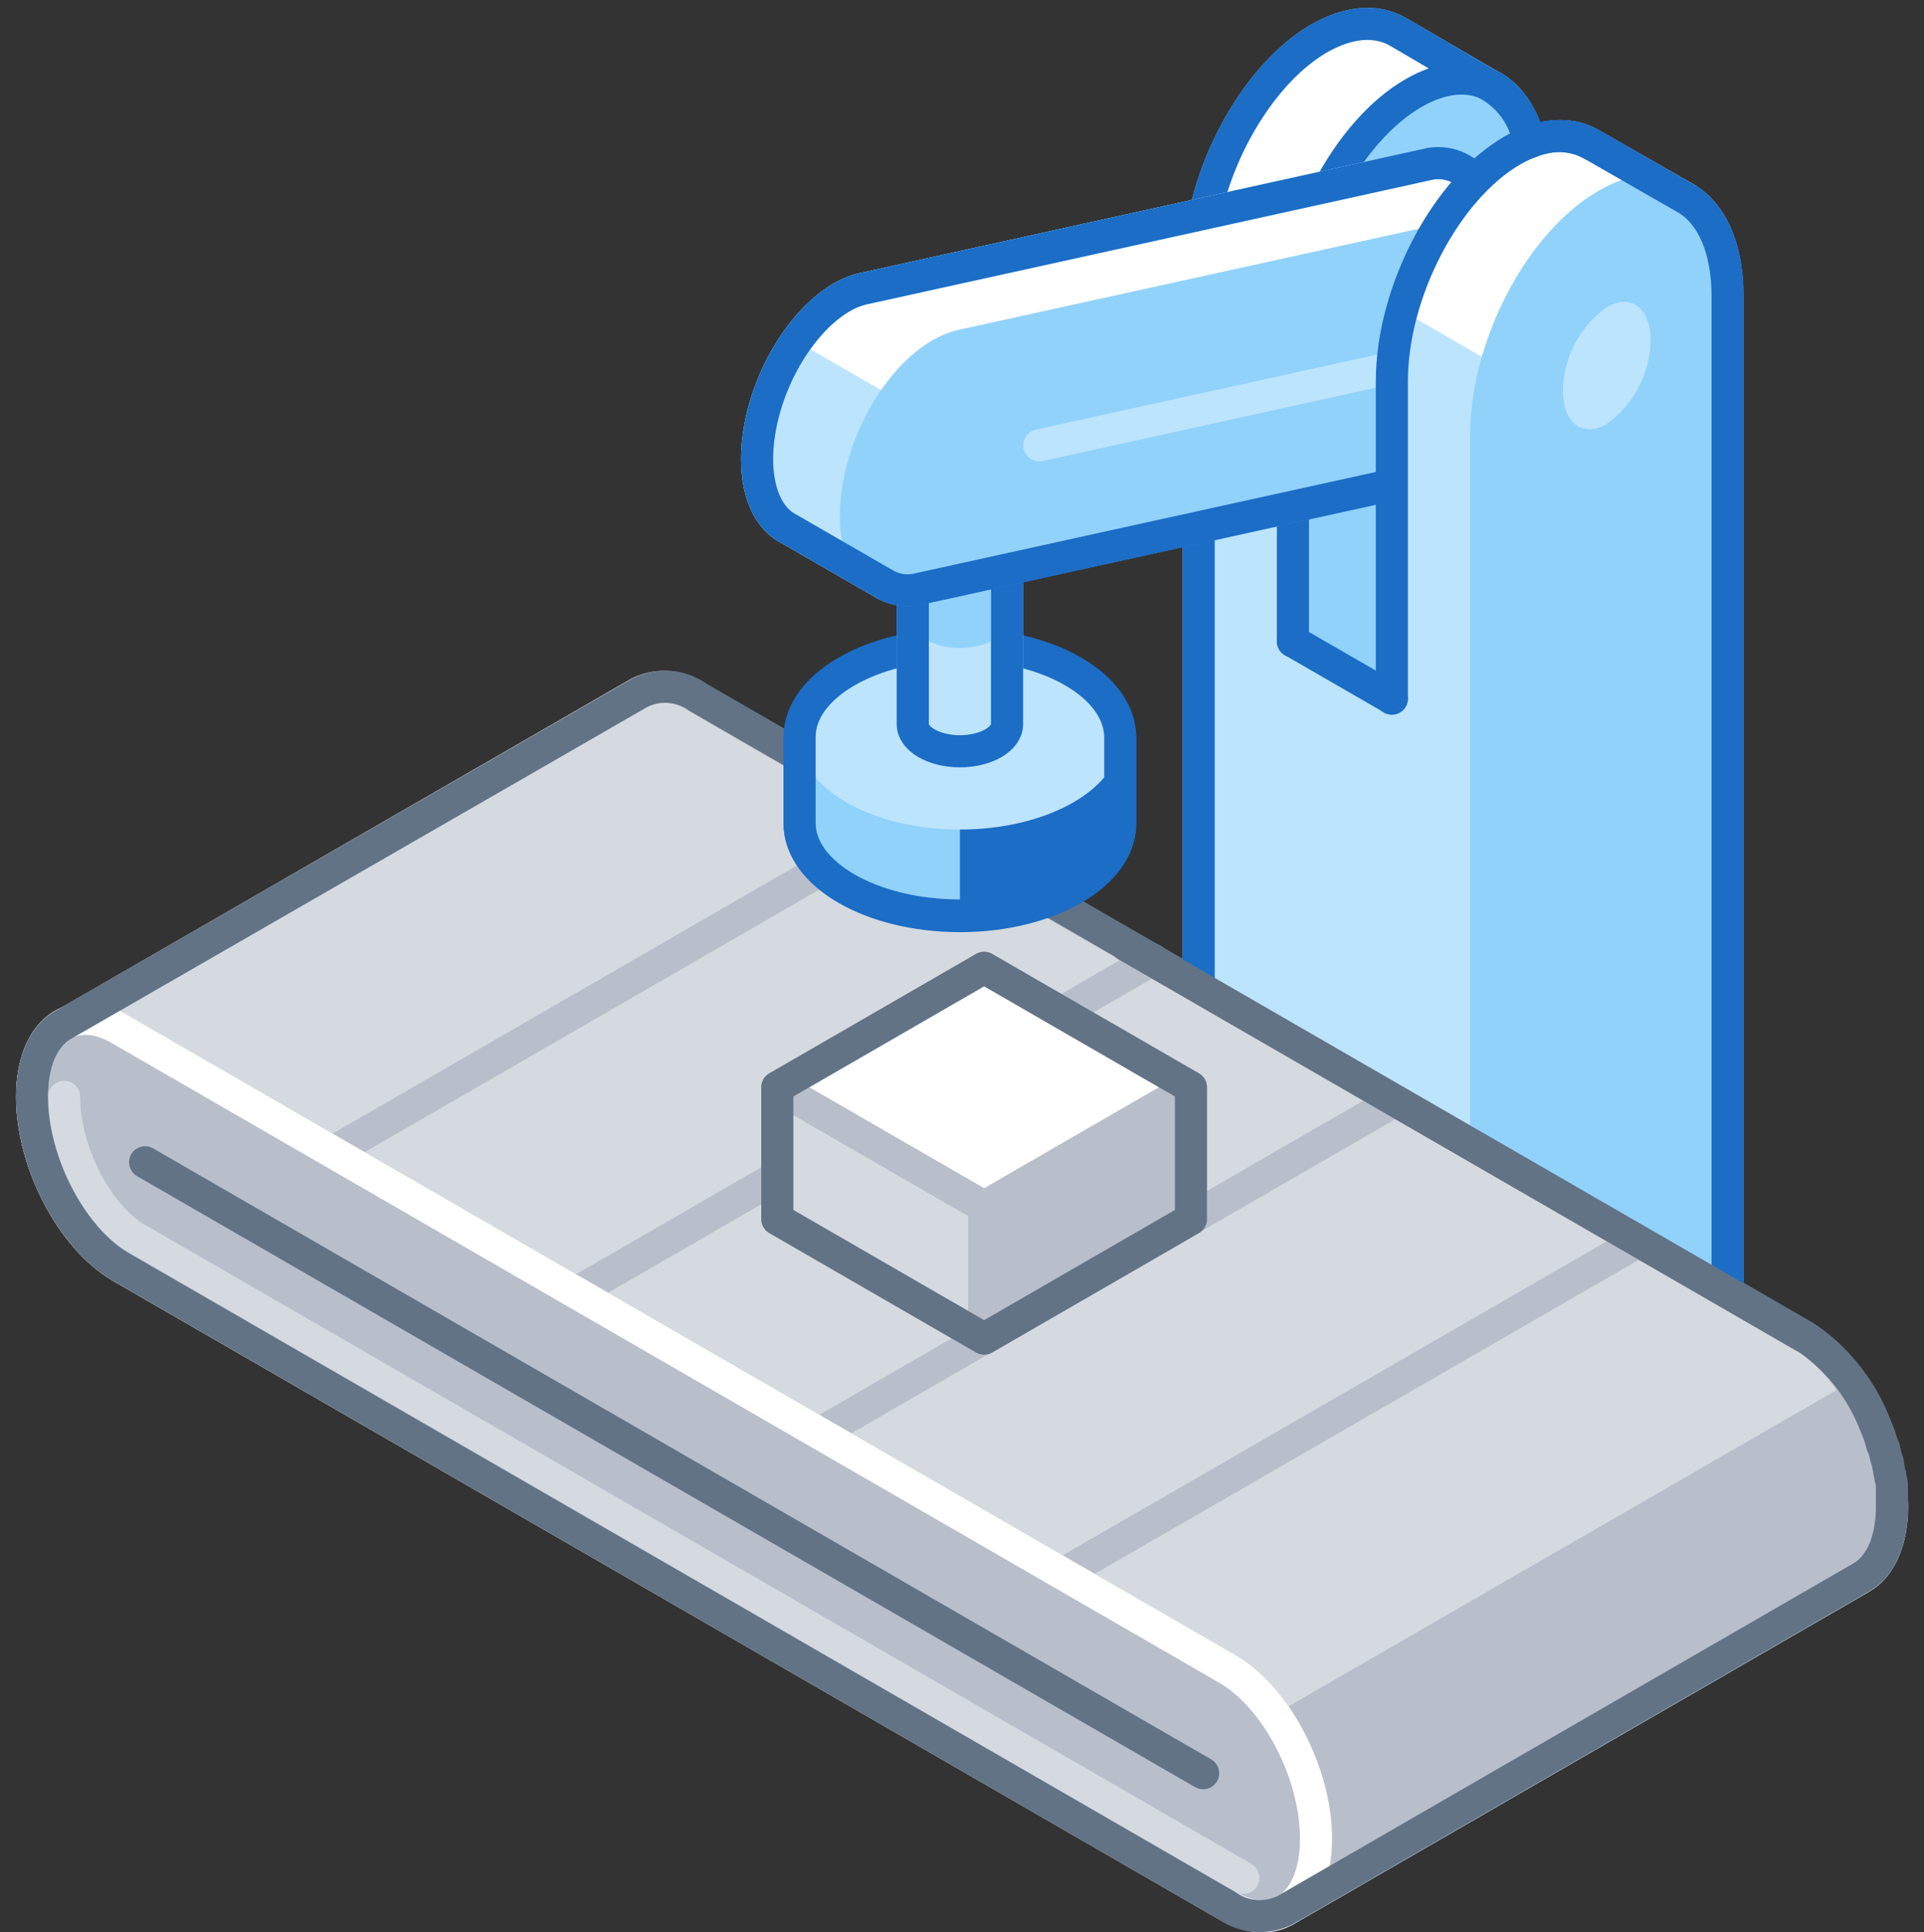 <svg xmlns="http://www.w3.org/2000/svg" xmlns:xlink="http://www.w3.org/1999/xlink" viewBox="0 0 120 120.5"><rect x="0" y="0" width="120" height="120.5" fill="#333333" stroke="none"/><defs><style>.cls-1,.cls-13,.cls-18,.cls-19,.cls-4,.cls-7,.cls-8{fill:none;}.cls-17,.cls-2{fill:#91d2fb;}.cls-11,.cls-18,.cls-2{stroke:#91d2fb;}.cls-11,.cls-13,.cls-16,.cls-18,.cls-19,.cls-2,.cls-3,.cls-4,.cls-5,.cls-6,.cls-7,.cls-8,.cls-9{stroke-linecap:round;stroke-linejoin:round;stroke-width:2px;}.cls-3{fill:#d5dae0;}.cls-3,.cls-4,.cls-5,.cls-9{stroke:#b8bfca;}.cls-5,.cls-6{fill:#b8bfca;}.cls-6{stroke:#d5dae0;}.cls-7{stroke:#fff;}.cls-8{stroke:#627386;}.cls-12,.cls-9{fill:#fff;}.cls-10{clip-path:url(#clip-path);}.cls-11,.cls-14{fill:#bde4fd;}.cls-13,.cls-16{stroke:#1b6dc6;}.cls-15{clip-path:url(#clip-path-2);}.cls-16{fill:#1b6dc6;}.cls-19{stroke:#bde4fd;}</style><clipPath id="clip-path"><path class="cls-1" d="M115.33,42.82s-1.89,40.51-2.86,40.51S71.89,59.85,71.89,59.85,55.83,61.46,55,61.48s-23.5-8-25-20.65S21.5.5,21.5.5h93.83L118,35.62Z"/></clipPath><clipPath id="clip-path-2"><path class="cls-1" d="M99.26,9c-1.32-.77-3-.71-4.93.38-4.15,2.4-7.52,8.84-7.52,14.39l6.29,78L47.22,61.6,42,24.86l9.19-16.4L74.28,5.67l25.93-.77Z"/></clipPath></defs><title>manufacturing</title><g id="Layer_2" data-name="Layer 2"><g id="Industries"><line class="cls-2" x1="83.72" y1="50.07" x2="83.72" y2="81.47"/><path class="cls-3" d="M118,93.91c0-4.08-2.48-8.81-5.54-10.58l-69-39.85a3.53,3.53,0,0,0-3.62-.28h0L3.91,63.93l76.27,55.2,35.91-20.74h0C117.26,97.71,118,96.15,118,93.91Z"/><line class="cls-4" x1="102.21" y1="77.41" x2="66.29" y2="98.14"/><line class="cls-4" x1="87.03" y1="68.64" x2="50.6" y2="89.67"/><line class="cls-4" x1="71.89" y1="59.85" x2="36.51" y2="80.28"/><line class="cls-4" x1="56.66" y1="51.11" x2="20.74" y2="71.85"/><path class="cls-5" d="M80.18,119.13l35.91-20.74h0c1.17-.68,1.92-2.24,1.92-4.48A13.94,13.94,0,0,0,116,87L71.72,112.55Z"/><path class="cls-5" d="M76.55,118.84,7.53,79C4.47,77.22,2,72.48,2,68.4H2c0-4.07,2.48-6,5.54-4.18l69,39.85c3.06,1.76,5.54,6.5,5.54,10.58h0C82.09,118.73,79.61,120.6,76.55,118.84Z"/><path class="cls-6" d="M77.55,117.1l-69-39.85C6.07,75.83,4,71.78,4,68.4"/><path class="cls-7" d="M76.55,118.84,7.53,79C4.47,77.22,2,72.48,2,68.4H2c0-4.07,2.48-6,5.54-4.18l69,39.85c3.06,1.76,5.54,6.5,5.54,10.58h0C82.09,118.73,79.61,120.6,76.55,118.84Z"/><path class="cls-8" d="M118,93.91c0-.27,0-.55,0-.83l0-.26c0-.2,0-.39-.07-.58s0-.21-.05-.31-.07-.36-.11-.54,0-.21-.07-.32-.09-.36-.15-.54,0-.2-.09-.3-.12-.38-.19-.56l-.09-.27c-.08-.21-.17-.41-.25-.62a1.54,1.54,0,0,1-.08-.19,11.61,11.61,0,0,0-4.32-5.26l-69-39.85a3.53,3.53,0,0,0-3.62-.28h0L3.91,63.93h0C2.74,64.61,2,66.17,2,68.4,2,72.48,4.47,77.22,7.53,79l69,39.84h0a3.56,3.56,0,0,0,3.62.28h0l35.91-20.74h0C117.26,97.71,118,96.15,118,93.91Z"/><polygon class="cls-5" points="74.28 76.03 61.38 83.48 61.38 75.25 74.28 67.8 74.28 76.03"/><polygon class="cls-3" points="61.38 75.25 48.48 67.8 48.48 76.03 61.38 83.48 61.38 75.25"/><polygon class="cls-9" points="74.28 67.8 61.38 60.35 48.48 67.8 61.38 75.25 74.28 67.8"/><polygon class="cls-8" points="61.38 60.35 48.48 67.8 48.48 76.03 61.38 83.48 74.28 76.03 74.28 67.8 61.38 60.35"/><line class="cls-8" x1="9.05" y1="72.48" x2="75.04" y2="110.58"/><g class="cls-10"><path class="cls-2" d="M88.17,99.31h0c-4.16,2.4-7.53-.15-7.53-5.7V20.19c0-5.54,3.37-12,7.53-14.39h0c4.16-2.4,7.53.15,7.53,5.7V84.92C95.7,90.47,92.33,96.91,88.17,99.31Z"/><path class="cls-11" d="M98.9,20.28h0c-1.45,4.21-4.68,7.22-7.2,6.74h0c-2.53-.49-3.39-4.29-1.94-8.5h0c1.46-4.2,4.69-7.22,7.21-6.73h0C99.5,12.27,100.36,16.08,98.9,20.28Z"/><path class="cls-11" d="M99.26,9h0c-1.32-.77-3-.71-4.93.38-4.15,2.4-7.52,8.84-7.52,14.39v19.8L80.64,40V20.19c0-5.54,3.37-12,7.53-14.39,1.89-1.08,3.6-1.15,4.92-.38h0L87.22,2h0c-1.32-.76-3-.7-4.93.39-4.16,2.4-7.53,8.84-7.53,14.39V90.22c0,3,1,5.16,2.61,6.08h0l5.88,3.39h0c-1.59-.92-2.6-3-2.6-6.08V90.48L86.81,94v3.13c0,3,1,5.16,2.6,6.08h0l5.88,3.4.3-4.67a18.71,18.71,0,0,0,6.27-13.51V23.82l3.28-11.46Z"/><path class="cls-12" d="M99.26,9h0c-1.32-.77-3-.71-4.93.38-3.07,1.78-5.71,5.76-6.88,10l14.41,8.32V23.82l3.28-11.46Z"/><path class="cls-12" d="M75.41,12.36l5.88,3.4c1.17-4.2,3.81-8.18,6.88-10,1.89-1.08,3.6-1.15,4.92-.38h0L87.22,2h0c-1.32-.76-3-.7-4.93.39C79.22,4.18,76.58,8.17,75.41,12.36Z"/><line class="cls-13" x1="86.81" y1="43.55" x2="80.64" y2="39.99"/><path class="cls-13" d="M80.64,40V20.19c0-5.54,3.37-12,7.53-14.39h0c3.36-1.94,6.21-.64,7.18,2.86"/><path class="cls-2" d="M100.21,106.26h0c-4.15,2.4-7.52-.15-7.52-5.69V27.14c0-5.54,3.37-12,7.52-14.38h0c4.16-2.4,7.53.15,7.53,5.69V91.87C107.74,97.42,104.37,103.86,100.21,106.26Z"/><path class="cls-14" d="M100.21,26.44h0c-1.5.87-2.73-.06-2.73-2.07h0a6.55,6.55,0,0,1,2.73-5.21h0c1.51-.88,2.74.05,2.74,2.06h0A6.55,6.55,0,0,1,100.21,26.44Z"/><path class="cls-13" d="M105.14,12.37h0L99.26,9h0a4.36,4.36,0,0,0-3.87-.12,5.25,5.25,0,0,0-2.3-3.44h0L87.22,2h0c-1.32-.76-3-.7-4.93.39-4.16,2.4-7.53,8.84-7.53,14.39V90.22c0,3,1,5.16,2.61,6.08h0l5.88,3.39h0a4.39,4.39,0,0,0,3.88.12,5.27,5.27,0,0,0,2.29,3.44h0l5.88,3.4h0c1.32.76,3,.7,4.92-.39h0c4.16-2.4,7.53-8.84,7.53-14.39V18.45C107.74,15.42,106.73,13.29,105.14,12.37Z"/><g class="cls-15"><path class="cls-16" d="M49.87,46v5.36c0,3.18,4.48,5.77,10,5.77s10-2.59,10-5.77V46Z"/><path class="cls-17" d="M49.87,46v5.36c0,3.18,4.48,5.77,10,5.77V46Z"/><ellipse class="cls-14" cx="59.87" cy="45.96" rx="10" ry="5.77"/><path class="cls-13" d="M59.87,40.18c-5.52,0-10,2.59-10,5.78v5.36c0,3.18,4.48,5.77,10,5.77s10-2.59,10-5.77V46C69.87,42.77,65.4,40.18,59.87,40.18Z"/><path class="cls-14" d="M56.93,22.23V45.16c0,.93,1.32,1.69,2.94,1.69s2.94-.76,2.94-1.69V22.23Z"/><path class="cls-17" d="M56.93,27.52V38.71c0,.94,1.32,1.7,2.94,1.7s2.94-.76,2.94-1.7V27.52Z"/><path class="cls-18" d="M56.93,22.23V45.16c0,.93,1.32,1.69,2.94,1.69s2.94-.76,2.94-1.69V22.23Z"/><path class="cls-13" d="M56.93,22.23V45.16c0,.93,1.32,1.69,2.94,1.69s2.94-.76,2.94-1.69V22.23Z"/><path class="cls-11" d="M97.26,14.09,91.1,10.53h0A2.9,2.9,0,0,0,89,10.26L53.86,18c-2.81.62-5.71,4.52-6.46,8.7h0c-.54,3,.17,5.34,1.65,6.19h0l6.17,3.56,7.31-4.86,24.94-5.47c2.82-.62,5.71-4.52,6.46-8.7a10.54,10.54,0,0,0,.18-2Z"/><path class="cls-12" d="M93.92,17.41a10.54,10.54,0,0,0,.18-2l3.16-1.29L91.1,10.53h0A2.9,2.9,0,0,0,89,10.26L53.86,18a7.71,7.71,0,0,0-4.19,3.28l16.5,9.52,21.29-4.67C90.28,25.49,93.17,21.59,93.92,17.41Z"/><path class="cls-18" d="M97.26,14.09,91.1,10.53h0A2.9,2.9,0,0,0,89,10.26L53.86,18c-2.81.62-5.71,4.52-6.46,8.7h0c-.54,3,.17,5.34,1.65,6.19h0l6.17,3.56,7.31-4.86,24.94-5.47c2.82-.62,5.71-4.52,6.46-8.7a10.54,10.54,0,0,0,.18-2Z"/><path class="cls-2" d="M98.9,20.28h0c-.75,4.19-3.64,8.09-6.46,8.71L57.29,36.71c-2.81.61-4.48-2.28-3.73-6.47h0c.76-4.18,3.65-8.08,6.46-8.7l35.15-7.72C98,13.2,99.66,16.09,98.9,20.28Z"/><path class="cls-13" d="M97.25,14.09h0L91.1,10.53h0A2.9,2.9,0,0,0,89,10.26L53.86,18c-2.81.62-5.71,4.52-6.46,8.7h0c-.54,3,.17,5.34,1.65,6.19h0l6.17,3.56h0a2.82,2.82,0,0,0,2.07.28L92.44,29c2.82-.62,5.71-4.52,6.46-8.71C99.44,17.27,98.73,14.94,97.25,14.09Z"/><line class="cls-19" x1="87.64" y1="22.75" x2="64.82" y2="27.77"/></g><path class="cls-13" d="M99.26,9c-1.32-.77-3-.71-4.93.38-4.15,2.4-7.52,8.84-7.52,14.39v19.8"/></g><line class="cls-8" x1="70.26" y1="58.96" x2="112.47" y2="83.33"/><rect class="cls-1" width="120" height="120"/><rect class="cls-1" width="120" height="120"/></g></g></svg>